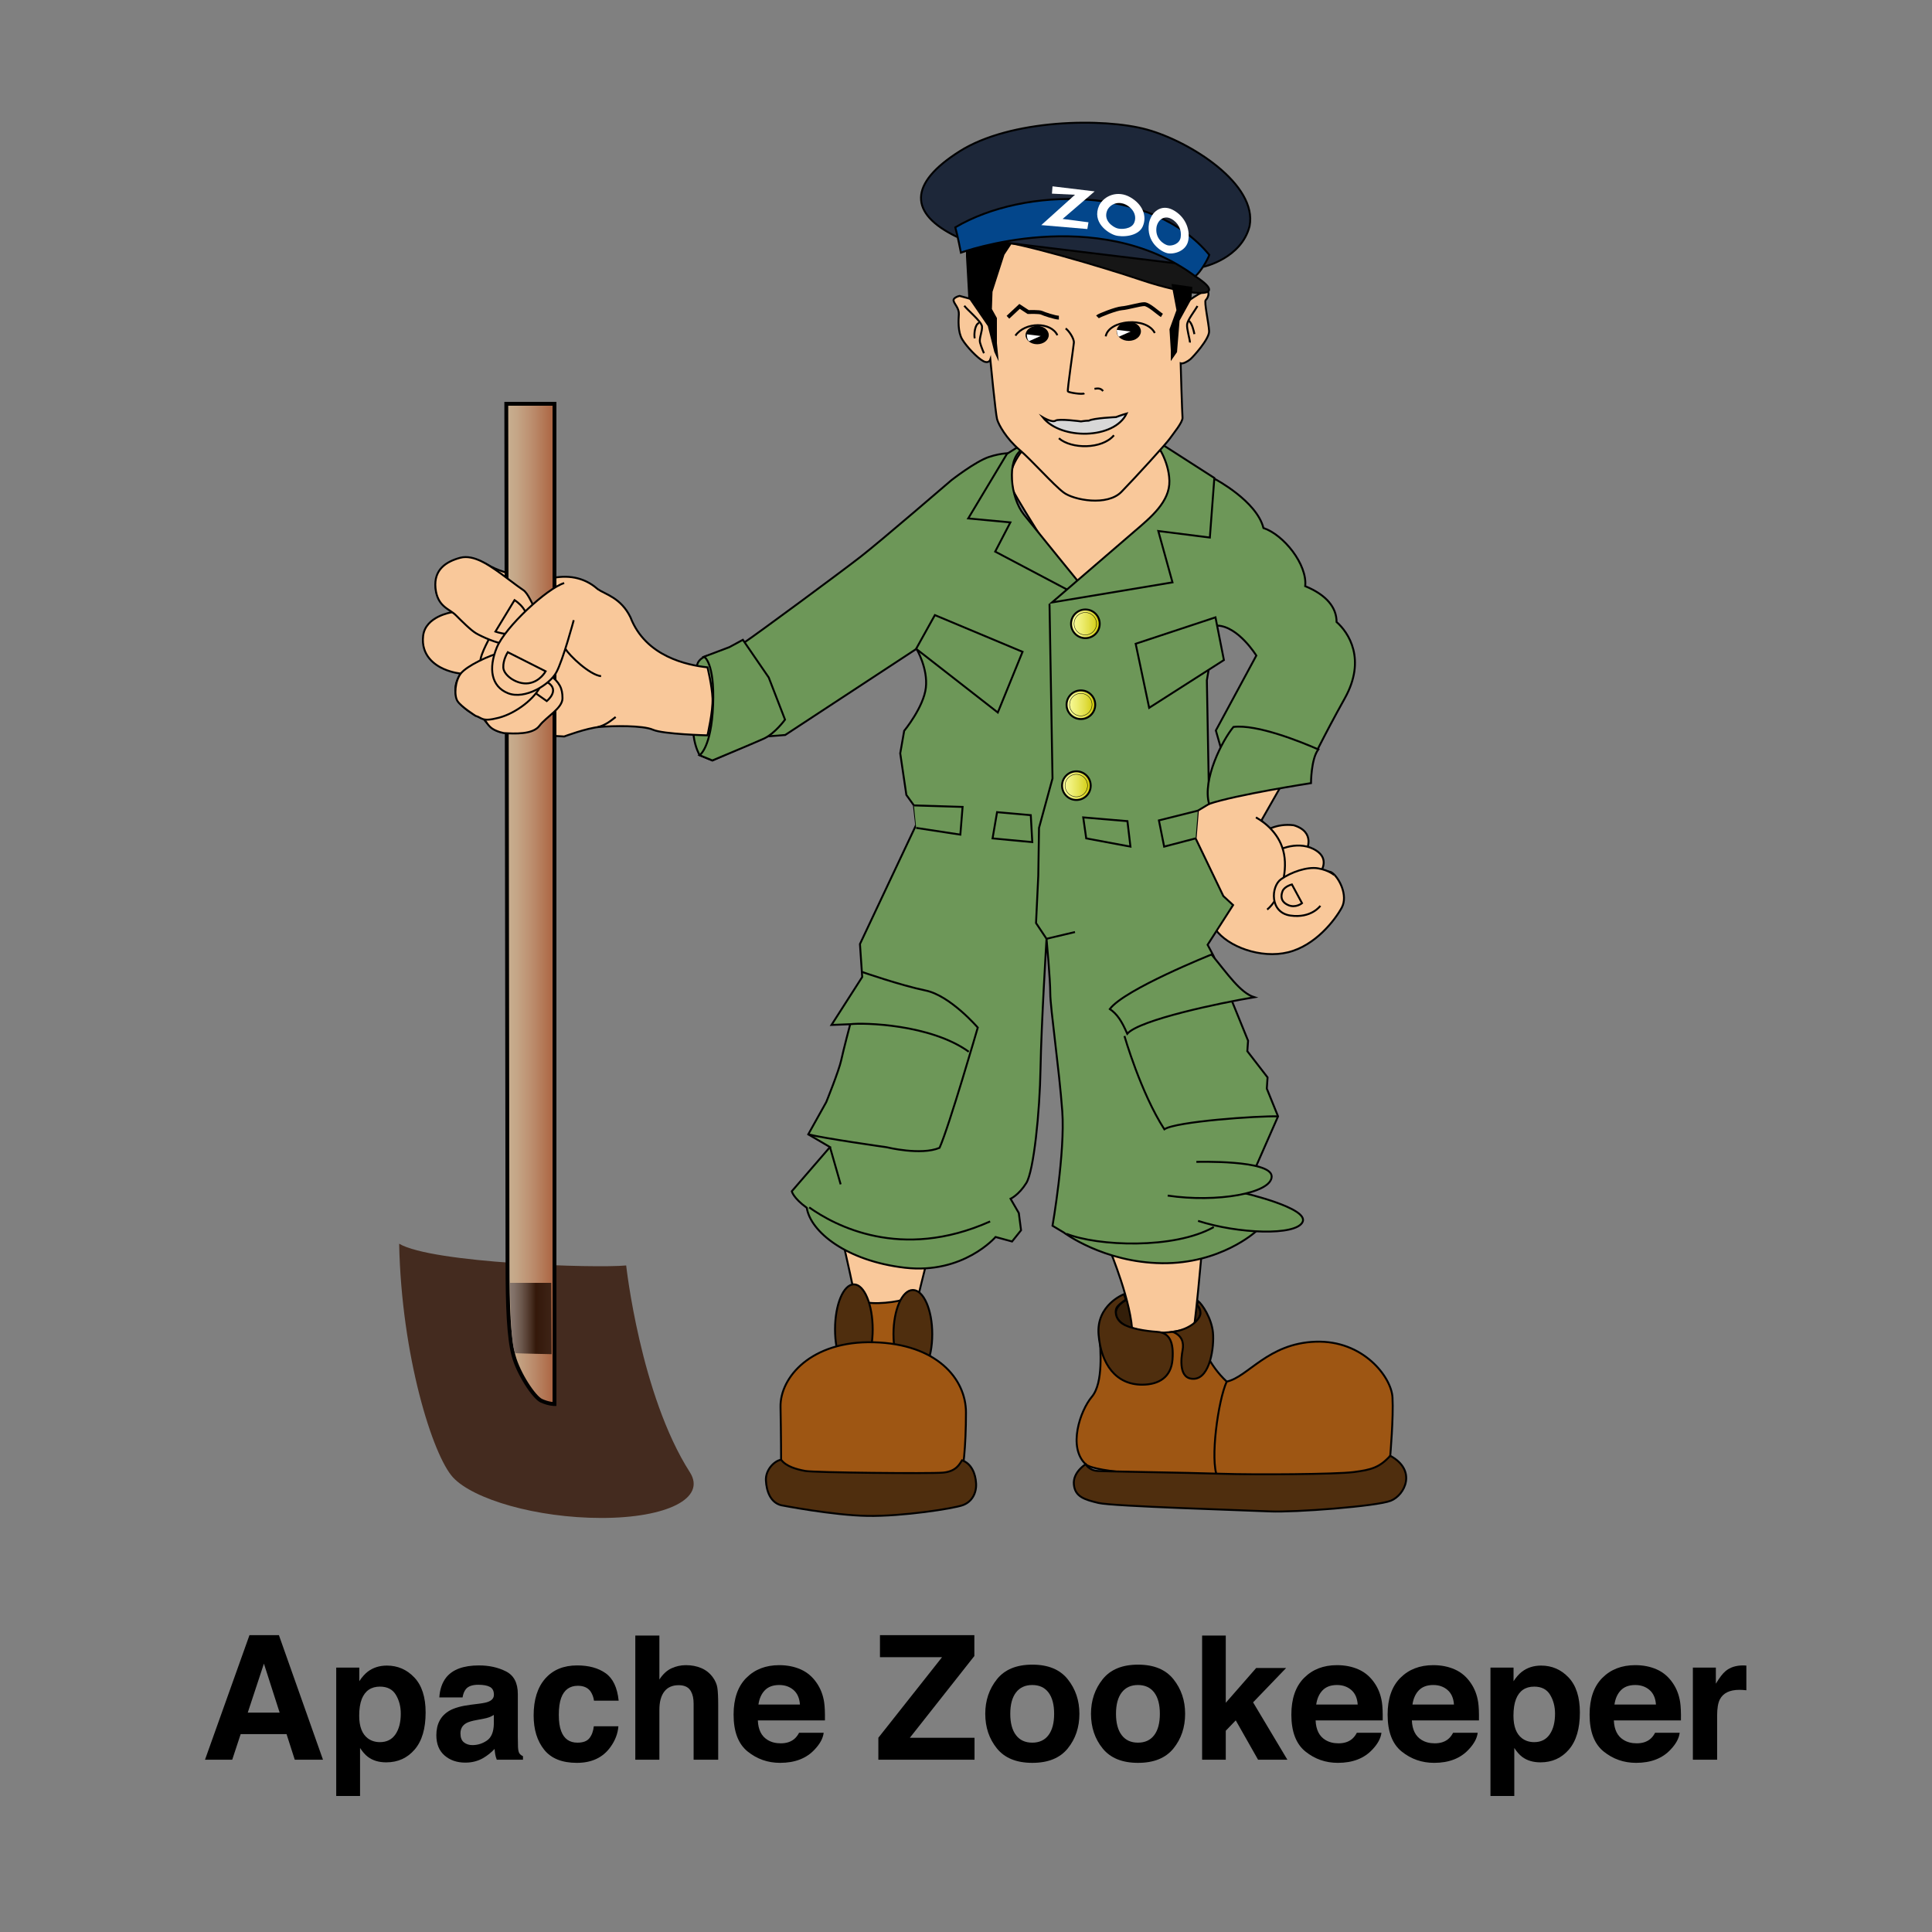 <svg xmlns="http://www.w3.org/2000/svg" xmlns:xlink="http://www.w3.org/1999/xlink" id="Layer_1" width="500" height="500" x="0" y="0" enable-background="new 0 0 500 500" version="1.1" viewBox="0 0 500 500" xml:space="preserve"><rect x="0" y="0" width="500" height="500" fill="#808080" stroke="none"/><g id="Layer_4"><ellipse cx="299.73" cy="339.813" fill="#331E09" stroke="#000" stroke-miterlimit="10" stroke-width=".5" rx="10.957" ry="5.14"/><path fill="#F9C89A" stroke="#000" stroke-miterlimit="10" stroke-width=".5" d="M217.706,319.453 c0,0,4.363,18.614,4.944,24.142c0.583,5.526,11.635,8.145,12.798,1.745c1.164-6.399,5.236-22.105,5.236-22.105L217.706,319.453z"/><path fill="#F9C89A" stroke="#000" stroke-miterlimit="10" stroke-width=".5" d="M287.224,323.525 c0,0,5.816,13.962,5.816,21.814c0,7.854,13.961,9.017,15.125,3.781c1.163-5.235,2.908-25.887,2.908-25.887L287.224,323.525z"/><path fill="#A15813" stroke="#000" stroke-miterlimit="10" stroke-width=".5" d="M234.771,336.031 c-2.327,0.971-8.92,1.746-11.441,0.777c-2.52-0.969,0.195,9.113,0.97,12.217c0.775,3.103,8.919,2.521,8.919,2.521L234.771,336.031z"/><ellipse cx="220.979" cy="344.03" fill="#4F2E0E" stroke="#000" stroke-miterlimit="10" stroke-width=".5" rx="4.872" ry="11.636"/><ellipse cx="236.249" cy="345.268" fill="#4F2E0E" stroke="#000" stroke-miterlimit="10" stroke-width=".5" rx="5.018" ry="11.416"/><path fill="#9E5613" stroke="#000" stroke-miterlimit="10" stroke-width=".5" d="M202.145,377.771c0,0,0-6.107-0.146-13.67 c-0.145-7.562,7.854-17.161,24.142-16.725c16.289,0.436,23.851,9.453,23.851,18.179s-0.728,15.707-1.601,17.452 c-0.873,1.745-42.611,2.327-44.21,0.728C202.581,382.134,202.145,377.771,202.145,377.771z"/><path fill="#4F2E0E" stroke="#000" stroke-miterlimit="10" stroke-width=".5" d="M202.145,389.551 c-2.763-0.727-3.781-3.636-3.927-6.398c-0.145-2.764,2.182-5.091,3.927-5.382c1.308,1.746,3.926,2.474,6.253,2.909 c2.327,0.436,32.141,0.727,35.63,0.436c3.49-0.291,4.363-2.326,4.946-3.197c2.473,0.871,3.489,3.488,3.635,5.96 c0.146,2.475-1.018,4.801-3.49,5.673c-2.472,0.872-15.562,2.909-24.578,2.763C215.524,392.169,202.145,389.551,202.145,389.551z"/><path fill="#9E5613" stroke="#000" stroke-miterlimit="10" stroke-width=".5" d="M310.638,342.431 c0,0-7.854,4.653-17.889,1.164c-6.544-0.873-8.289-0.873-8.145,2.327c0.146,3.199,1.019,11.926-2.035,15.561 c-3.055,3.636-6.255,13.089-1.601,17.452c4.654,4.362,71.988,3.927,74.607,3.199c2.616-0.728,4.218-5.382,4.218-5.382 s0.871-9.889,0.581-15.124c-0.292-5.235-7.562-14.834-19.925-14.397c-12.361,0.437-17.451,9.162-22.978,10.325 c-4.654-4.362-6.399-9.452-6.399-10.472C311.073,346.067,310.638,342.431,310.638,342.431z"/><path fill="#4F2E0E" stroke="#000" stroke-miterlimit="10" stroke-width=".5" d="M295.585,358.355 c4.363,0,7.489-1.963,7.854-6.472c0.362-4.508-0.727-6.98-3.928-7.198c-3.198-0.218-7.126-0.873-9.016-2.108 c-1.891-1.237-2.109-3.491-1.309-4.437c0.8-0.945,2.181-1.817,2.181-1.817l-0.509-1.381c0,0-7.199,2.763-6.544,10.47 C284.968,353.12,288.822,358.355,295.585,358.355z"/><path fill="#4F2E0E" stroke="#000" stroke-miterlimit="10" stroke-width=".5" d="M303.512,344.686 c2.398,0.945,2.907,2.764,2.545,4.727c-0.364,1.962-1.164,7.636,2.98,7.417c4.146-0.219,5.236-8.29,4.873-11.998 c-0.365-3.71-2.764-7.272-3.854-8.145c-0.146,0.581-0.218,1.091-0.218,1.091s0.824,0.581,0.849,2.036 C310.709,341.268,308.237,344.03,303.512,344.686z"/><path fill="none" stroke="#000" stroke-miterlimit="10" stroke-width=".5" d="M317.473,357.556 c-2.229,4.849-4.363,20.363-2.424,24.626"/><path fill="#4F2E0E" stroke="#000" stroke-miterlimit="10" stroke-width=".5" d="M280.969,378.935c0,0-3.346,2.036-3.054,5.234 c0.291,3.2,2.763,3.928,6.399,4.801c3.636,0.872,38.103,1.89,44.356,2.181c6.253,0.291,27.632-1.309,31.268-2.763 c3.636-1.455,6.836-7.854-0.145-11.636c-2.765,3.055-4.945,3.637-9.454,4.219c-4.508,0.582-25.597,0.727-34.322,0.436 s-29.812-0.582-31.995-0.727C281.842,380.534,280.969,378.935,280.969,378.935z"/></g><g id="Layer_2"><path fill="#F9C89A" stroke="#000" stroke-miterlimit="10" stroke-width=".5" d="M265.554,115.412 c-1.019,1.163-5.817,6.69-3.491,11.343c2.327,4.655,15.561,25.015,15.561,25.015s29.232-14.834,28.361-21.815 c-0.875-6.981-6.836-15.27-6.836-15.27L265.554,115.412z"/><path fill="#F9C89A" stroke="#000" stroke-miterlimit="10" stroke-width=".5" d="M337.444,221.043 c0.971-0.969,3.101-5.72-2.618-7.466c-4.556-0.582-7.853,1.552-8.822,2.619c-0.969,1.066,2.035,6.787,3.877,6.98 C331.725,223.37,337.444,221.043,337.444,221.043z"/><path fill="#F9C89A" stroke="#000" stroke-miterlimit="10" stroke-width=".5" d="M341.42,226.279 c0.873-1.26,2.715-4.46-1.551-6.593c-4.268-2.132-9.988,0.098-11.442,2.327c-1.453,2.23,2.424,7.175,3.201,7.175 C332.404,229.188,341.42,226.279,341.42,226.279z"/><path fill="#F9C89A" stroke="#000" stroke-miterlimit="10" stroke-width=".5" d="M331.87,202.816l-5.381,9.454 c0,0,3.005,3.927,4.168,8.871c1.163,4.945-0.776,6.69,0.872,6.399c1.649-0.291,11.248-2.908,13.09-1.746 c1.841,1.164,4.363,5.915,2.618,9.114c-1.746,3.2-6.787,9.792-13.865,11.538c-7.077,1.745-15.608-1.455-18.809-5.915 c-3.2-4.459-8.24-18.809-8.436-21.33c-0.193-2.521,3.2-10.18,3.2-10.18l13.186-5.914L331.87,202.816z"/><path fill="#F9C89A" stroke="#000" stroke-miterlimit="10" stroke-width=".5" d="M325.035,211.542 c2.423,1.357,6.303,4.363,7.271,9.502c0.97,5.139-1.066,11.635-4.362,14.35"/><path fill="#F9C89A" stroke="#000" stroke-miterlimit="10" stroke-width=".5" d="M341.711,234.423c0,0-2.328,3.298-7.758,2.521 c-5.429-0.776-5.041-7.562-2.424-9.404c2.619-1.843,6.786-3.296,9.601-2.812c2.812,0.485,4.167,1.745,4.167,1.745"/><path fill="#F9C89A" stroke="#000" stroke-miterlimit="10" stroke-width=".5" d="M334.343,228.897l2.617,4.848 c0,0-1.65,1.357-3.588,0.484c-1.938-0.872-1.939-2.327-1.455-3.587C332.404,229.382,334.343,228.897,334.343,228.897z"/><path fill="#6D9758" stroke="#000" stroke-miterlimit="10" stroke-width=".5" d="M314.466,123.992 c0,0,10.764,5.672,12.509,12.653c5.235,1.745,11.392,9.428,10.811,15.052c5.623,2.327,8.119,5.587,8.119,9.271 c3.104,2.715,7.744,9.678,2.121,19.761s-8.927,17.055-8.927,17.055l-22.495-1.944l-1.94-6.79l10.471-19.392 c0,0-4.654-7.562-10.085-7.757c-1.356,5.817-2.714,14.155-2.714,14.155l0.581,31.995l-2.908,1.745l-0.582,7.175l7.175,14.931 l2.521,2.327l-6.594,10.278l1.553,2.909l8.919,21.912l-0.194,2.715l5.237,6.786l-0.195,2.908l2.909,7.175l-5.624,12.798 l-3.491,6.98l3.297,10.083c0,0-9.113,8.339-24.239,8.145c-15.123-0.193-25.401-7.951-25.401-7.951l-2.908-1.744 c0,0,3.297-19.002,2.521-29.668c-0.776-10.665-3.104-26.76-3.104-30.444s-0.969-14.155-0.969-14.155s-1.359,22.3-1.553,33.546 c-0.193,11.247-1.745,26.565-3.683,29.667c-1.94,3.104-4.072,4.072-4.072,4.072l2.132,3.686l0.582,4.458l-2.327,2.91l-4.267-1.165 c0,0-8.337,9.697-23.462,7.953c-15.125-1.746-24.432-9.308-25.402-15.514c-3.49-2.521-3.878-4.266-3.878-4.266l9.89-11.441 l-5.624-3.296l4.654-8.339c0,0,3.297-8.145,3.878-10.859c0.581-2.716,2.327-9.307,2.327-9.307l-4.848,0.193l7.95-12.409 l-0.581-8.533l14.542-30.831l-0.582-5.042l-1.951-2.715l-1.587-10.762l1.019-5.818c0,0,5.029-6.107,5.611-11.149 c0.582-5.042-2.417-10.083-2.417-10.083l-33.981,22.299l-4.87,0.388l-13.973,6.205l-3.303-1.358c0,0-1.166-1.938-1.554-5.041 c-0.387-3.104-0.001-17.064,1.162-19.003c1.164-1.939,3.877-1.939,3.877-1.939s4.46-0.775,7.951-3.103 c3.491-2.327,25.014-18.228,30.249-22.3c5.236-4.072,23.463-19.778,23.463-19.778s6.205-4.848,9.695-6.011 c3.49-1.164,5.815-0.971,5.815-0.971l0.195,16.677l15.706,17.791l17.065-10.229l13.574-12.604L314.466,123.992z"/><path fill="#6D9758" stroke="#000" stroke-miterlimit="10" stroke-width=".5" d="M262.936,115.993l-2.327,1.455l-10.036,16.724 l10.909,1.019l-3.927,7.562l20.651,10.907l1.744-2.036c0,0-11.488-14.106-14.979-18.469c-3.49-4.363-4.509-14.107-0.582-16.725 S262.936,115.993,262.936,115.993"/><path fill="#6D9758" stroke="#000" stroke-miterlimit="10" stroke-width=".5" d="M272.242,155.915l31.196-5.199l-3.673-13.289 l13.344,1.691l1.164-15.417l-13.816-8.871l-1.309-0.145c0,0,3.346,4.363,3.489,9.744c0.146,5.38-4.798,9.453-8.87,12.943 C289.695,140.862,272.242,155.915,272.242,155.915z"/><polygon fill="#6D9758" stroke="#000" stroke-miterlimit="10" stroke-width=".5" points="314.563 159.769 316.745 170.821 297.402 183.183 293.911 166.603"/><polyline fill="#6D9758" stroke="#000" stroke-miterlimit="10" stroke-width=".5" points="271.613 156.278 272.389 201.459 268.896 214.257 268.705 226.668 268.123 238.884 270.838 242.956 278.206 241.21"/><polygon fill="#6D9758" stroke="#000" stroke-miterlimit="10" stroke-width=".5" points="280.339 211.542 281.113 216.972 292.556 219.104 291.779 212.512"/><polyline fill="#6D9758" stroke="#000" stroke-miterlimit="10" stroke-width=".5" points="310.008 209.797 299.924 212.318 301.281 219.104 309.426 216.972"/><polygon fill="#6D9758" stroke="#000" stroke-miterlimit="10" stroke-width=".5" points="266.766 210.96 267.152 217.941 256.876 216.972 258.04 210.185"/><polyline fill="#6D9758" stroke="#000" stroke-miterlimit="10" stroke-width=".5" points="236.515 208.44 249.119 208.828 248.537 216.002 237.097 214.257"/><polygon fill="#6D9758" stroke="#000" stroke-miterlimit="10" stroke-width=".5" points="237.097 167.913 258.232 184.395 264.633 168.688 241.945 159.187"/><path fill="#6D9758" stroke="#000" stroke-miterlimit="10" stroke-width=".5" d="M339.287,202.671c0,0,0-6.254,1.891-8.726 c-4.654-2.037-15.852-6.544-21.96-5.817c-2.909,3.49-8.094,13.67-6.302,19.924C319.653,205.725,339.287,202.671,339.287,202.671z"/><path fill="#6D9758" stroke="#000" stroke-miterlimit="10" stroke-width=".5" d="M192.255,165.585l6.689,9.744l4.218,10.908 c0,0-2.618,3.635-5.526,4.944c-2.91,1.31-13.283,5.624-13.283,5.624l-3.296-1.358c0,0,3.054-1.938,3.49-12.991 c0.436-11.053-2.326-12.507-2.326-12.507l6.544-2.473L192.255,165.585z"/><path fill="#6D9758" stroke="#000" stroke-miterlimit="10" stroke-width=".5" d="M291.004,268.114 c0,0,4.217,14.688,10.326,24.143c3.053-2.035,24.287-3.49,29.426-3.345"/><path fill="none" stroke="#000" stroke-miterlimit="10" stroke-width=".5" d="M209.174,293.566 c3.878,1.018,20.312,3.344,20.312,3.344s8.872,2.182,13.671,0.146c2.472-5.527,9.889-31.123,9.889-31.123s-7.126-8.29-13.525-9.598 c-6.399-1.31-16.433-4.8-16.433-4.8"/><path fill="#6D9758" stroke="#000" stroke-miterlimit="10" stroke-width=".5" d="M220.033,265.062 c3.49-0.437,20.796,0,30.686,7.125"/><line x1="214.797" x2="217.561" y1="296.862" y2="306.509" fill="none" stroke="#000" stroke-miterlimit="10" stroke-width=".5"/><path fill="#6D9758" stroke="#000" stroke-miterlimit="10" stroke-width=".5" d="M209.416,312.472 c6.544,4.653,23.706,13.963,46.829,3.637"/><path fill="none" stroke="#000" stroke-miterlimit="10" stroke-width=".5" d="M276.025,319.308 c7.997,3.198,27.775,4.071,38.103-1.745"/><path fill="#6D9758" stroke="#000" stroke-miterlimit="10" stroke-width=".5" d="M310.056,315.963 c10.324,3.345,25.306,3.927,27.05,0.29c1.745-3.636-15.465-7.562-15.465-7.562"/><path fill="#6D9758" stroke="#000" stroke-miterlimit="10" stroke-width=".5" d="M302.202,309.418 c12.651,1.89,26.905-0.582,26.905-4.945c0-4.362-19.488-3.78-19.488-3.78"/><path fill="#6D9758" stroke="#000" stroke-miterlimit="10" stroke-width=".5" d="M313.545,247.027 c4.219,5.091,7.418,9.89,11.054,11.054c-8.726,1.454-29.668,5.817-32.868,9.451c-1.453-3.344-2.617-5.089-4.507-6.398 C291.004,256.044,313.545,247.027,313.545,247.027z"/><path fill="#F9C89A" stroke="#000" stroke-miterlimit="10" stroke-width=".5" d="M183.093,172.711 c-5.236-0.582-15.998-2.763-19.924-12.943c-2.472-5.09-6.544-5.962-8.435-7.272c-2.473-2.181-5.963-3.781-10.908-3.054 c-4.945,0.727-12.798-0.437-17.743-3.345c-4.944-2.909-10.18-1.018-11.925,1.455c-1.745,2.472-1.891,5.962-0.146,7.853 c1.745,1.891,2.909,3.055,2.909,3.055s-6.835,1.018-7.417,6.108c-0.582,5.09,3.054,7.562,5.38,8.581 c2.327,1.018,4.363,1.164,4.363,1.164s-2.617,3.49-0.727,6.834c1.89,3.346,6.545,4.8,6.545,4.8s2.181,3.054,4.508,3.49 c2.327,0.436,16.434,1.164,16.434,1.164s5.816-2.181,9.162-2.472c3.345-0.292,11.198-0.437,13.816,0.727 c2.618,1.163,14.107,1.454,14.107,1.454s1.454-6.254,1.309-9.599C184.256,177.366,183.093,172.711,183.093,172.711z"/><linearGradient id="SVGID_1_" x1="103.3" x2="179.524" y1="357.36" y2="357.36" gradientUnits="userSpaceOnUse"><stop offset="0" stop-color="#442B1F"/><stop offset="1" stop-color="#442B1F"/></linearGradient><path fill="url(#SVGID_1_)" d="M162.055,327.499c-7.95,0.775-50.222-0.582-58.754-5.624c0.582,29.087,8.726,54.876,13.961,60.5 c5.235,5.624,21.524,10.471,38.395,10.471c16.869,0,27.212-5.067,22.881-11.828C165.739,361.045,162.055,327.499,162.055,327.499z"/><linearGradient id="SVGID_2_" x1="131.029" x2="143.5" y1="233.936" y2="233.936" gradientUnits="userSpaceOnUse"><stop offset="0" stop-color="#C8B091"/><stop offset=".199" stop-color="#C5A788"/><stop offset=".529" stop-color="#BC8E6E"/><stop offset=".948" stop-color="#AD6745"/><stop offset=".994" stop-color="#AB6240"/></linearGradient><path fill="url(#SVGID_2_)" stroke="#000" stroke-miterlimit="10" d="M143.5,363.373V104.5h-12.471 c0,0,0.313,211.461,0.313,222.514s0.314,19.196,1.569,23.852c1.255,4.653,5.293,10.762,7.177,11.634 C141.973,363.372,143.5,363.373,143.5,363.373z"/><linearGradient id="SVGID_3_" x1="131.998" x2="142.76" y1="341.231" y2="341.231" gradientUnits="userSpaceOnUse"><stop offset="0" stop-color="#88786F"/><stop offset=".105" stop-color="#806F66"/><stop offset=".281" stop-color="#6B574C"/><stop offset=".503" stop-color="#493023"/><stop offset=".622" stop-color="#34180A"/><stop offset="1" stop-color="#3E2316"/></linearGradient><path fill="url(#SVGID_3_)" d="M142.663,332h-10.665c0,0,0,15.879,1.357,18.207c1.842,0.098,9.405,0.253,9.405,0.253L142.663,332z"/><path fill="#F9C89A" stroke="#000" stroke-miterlimit="10" stroke-width=".5" d="M127.345,163.938c0,0-3.2,5.526-3.006,7.271 c0.194,1.746,6.206,0.486,6.593-1.745C131.319,167.234,127.345,163.938,127.345,163.938z"/><path fill="#F9C89A" stroke="#000" stroke-miterlimit="10" stroke-width=".5" d="M130.446,189.728 c2.619,0.145,7.417,0.437,9.163-1.892c1.745-2.326,5.962-4.508,5.962-7.125s-0.727-4.072-3.344-6.108 c-2.618-2.036-15.416,2.91-16.144,4.217c-0.727,1.31-1.745,4.945-1.308,5.963c0.436,1.017,1.308,2.909,2.617,3.781 C128.701,189.437,130.446,189.728,130.446,189.728z"/><path fill="#F9C89A" stroke="#000" stroke-miterlimit="10" stroke-width=".5" d="M138.009,178.965l3.49,2.472 c0,0,3.491-2.763,0.292-4.799c-3.2-2.036-4.072,1.018-4.072,1.018L138.009,178.965z"/><path fill="#F9C89A" stroke="#000" stroke-miterlimit="10" stroke-width=".5" d="M123.078,185.267 c1.745,0.485,1.553,1.649,6.012,0.485c4.459-1.163,9.501-5.042,10.956-8.532c1.454-3.491-6.689-9.211-10.083-8.435 c-3.395,0.775-9.211,3.587-10.714,5.526c-1.502,1.938-1.793,5.719-0.824,7.174C119.394,182.94,123.078,185.267,123.078,185.267z"/><path fill="#F9C89A" stroke="#000" stroke-miterlimit="10" stroke-width=".5" d="M138.881,158.217 c-1.066-1.551-2.132-4.654-3.49-5.527c-1.357-0.873-5.816-4.363-7.174-5.235c-1.358-0.873-5.527-4.072-9.114-3.103 s-6.883,3.006-6.399,7.853c0.484,4.848,3.587,5.333,5.235,6.981c1.648,1.648,3.976,3.976,5.333,4.751 c1.357,0.776,5.235,2.618,8.144,2.909c2.909,0.291,5.719-1.552,6.787-3.394C139.27,161.611,138.881,158.217,138.881,158.217z"/><path fill="#F9C89A" stroke="#000" stroke-miterlimit="10" stroke-width=".5" d="M133.162,155.309l-4.944,8.144 c0,0,5.396,1.989,7.368-0.97C138.3,158.411,133.162,155.309,133.162,155.309z"/><path fill="#F9C89A" stroke="#000" stroke-miterlimit="10" stroke-width=".5" d="M146.008,150.897 c-4.364,1.309-15.271,11.343-17.452,16.725c-2.182,5.381-1.454,10.035,2.909,11.78c4.363,1.745,10.762-2.181,12.507-5.38 c1.745-3.2,4.508-13.525,4.508-13.525"/><path fill="#F9C89A" stroke="#000" stroke-miterlimit="10" stroke-width=".5" d="M131.417,168.786l9.792,4.944 c0,0-1.455,2.714-4.459,3.103c-3.005,0.388-6.398-2.036-6.496-4.072C130.156,170.725,131.417,168.786,131.417,168.786z"/><path fill="#F9C89A" stroke="#000" stroke-miterlimit="10" stroke-width=".5" d="M146.348,167.913 c0.969,1.745,6.302,6.787,9.21,7.078"/><path fill="#F9C89A" stroke="#000" stroke-miterlimit="10" stroke-width=".5" d="M154.685,188.176 c2.036-0.484,3.394-1.648,4.654-2.618"/><linearGradient id="SVGID_4_" x1="277.188" x2="284.604" y1="161.441" y2="161.441" gradientUnits="userSpaceOnUse"><stop offset="0" stop-color="#F8FB9B"/><stop offset=".126" stop-color="#F5F892"/><stop offset=".334" stop-color="#EFEF78"/><stop offset=".601" stop-color="#E3E14F"/><stop offset=".911" stop-color="#D4CE16"/><stop offset="1" stop-color="#CFC804"/></linearGradient><circle cx="280.896" cy="161.441" r="3.708" fill="url(#SVGID_4_)" stroke="#000" stroke-miterlimit="10" stroke-width=".5"/><circle cx="280.871" cy="161.417" r="2.908" fill="none" stroke="#000" stroke-miterlimit="10" stroke-width=".1"/><linearGradient id="SVGID_5_" x1="276.025" x2="283.44" y1="182.383" y2="182.383" gradientUnits="userSpaceOnUse"><stop offset="0" stop-color="#F8FB9B"/><stop offset=".126" stop-color="#F5F892"/><stop offset=".334" stop-color="#EFEF78"/><stop offset=".601" stop-color="#E3E14F"/><stop offset=".911" stop-color="#D4CE16"/><stop offset="1" stop-color="#CFC804"/></linearGradient><circle cx="279.733" cy="182.383" r="3.708" fill="url(#SVGID_5_)" stroke="#000" stroke-miterlimit="10" stroke-width=".5"/><circle cx="279.708" cy="182.358" r="2.909" fill="none" stroke="#000" stroke-miterlimit="10" stroke-width=".1"/><linearGradient id="SVGID_6_" x1="274.86" x2="282.278" y1="203.325" y2="203.325" gradientUnits="userSpaceOnUse"><stop offset="0" stop-color="#F8FB9B"/><stop offset=".126" stop-color="#F5F892"/><stop offset=".334" stop-color="#EFEF78"/><stop offset=".601" stop-color="#E3E14F"/><stop offset=".911" stop-color="#D4CE16"/><stop offset="1" stop-color="#CFC804"/></linearGradient><circle cx="278.569" cy="203.325" r="3.709" fill="url(#SVGID_6_)" stroke="#000" stroke-miterlimit="10" stroke-width=".5"/><circle cx="278.545" cy="203.301" r="2.909" fill="none" stroke="#000" stroke-miterlimit="10" stroke-width=".1"/></g><g id="head"><path fill="#F9C89A" stroke="#000" stroke-miterlimit="10" stroke-width=".5" d="M251.542,77.454l-3.199-0.873 c0,0-1.745,0.388-1.552,1.262c0.195,0.872,1.455,1.939,1.357,3.49c-0.095,1.551-0.291,4.556,0.875,6.496 c1.162,1.939,3.975,4.848,5.429,5.623s1.842-0.388,1.842-0.388s1.356,13.961,1.746,15.416c0.388,1.454,2.424,5.042,5.72,7.854 s8.921,9.21,11.538,11.149c2.618,1.939,11.246,3.588,14.931-0.194c3.684-3.781,11.635-12.507,12.507-13.768 c0.873-1.26,3.393-4.266,3.297-5.43c-0.097-1.164-0.484-13.574-0.484-14.059c0.581,0.194,1.841-0.484,2.52-1.066 c0.681-0.582,4.945-5.236,4.849-7.272s-1.358-7.659-0.872-8.047c0.484-0.388,1.162-1.939,0.291-2.327 c-0.873-0.389-6.012,3.393-6.012,3.393s-1.042-13.258-5.815-16.676c-4.776-3.417-43.438-5.817-45.764-2.715 C252.416,62.427,251.542,77.454,251.542,77.454z"/><polygon points="258.457 93.548 257.325 91.076 255.646 84.41 250.593 77.054 250 66.401 250 64.365 264.006 59.808 259.955 65.917 256.863 75.515 256.705 79.975 258 82.302 258 88.797"/><path fill="#161616" stroke="#000" stroke-miterlimit="10" stroke-width=".5" d="M309.328,71.491 c10.035,6.544-3.054,4.654-13.815,1.018c-10.763-3.636-32.286-9.89-37.232-10.035c-4.943-0.146,32.724-3.055,38.54-1.164 C302.638,63.201,309.328,71.491,309.328,71.491z"/><linearGradient id="SVGID_7_" x1="280.96" x2="280.96" y1="69.019" y2="31.748" gradientUnits="userSpaceOnUse"><stop offset=".372" stop-color="#1D2739"/><stop offset=".994" stop-color="#1D2739"/></linearGradient><path fill="url(#SVGID_7_)" stroke="#000" stroke-miterlimit="10" stroke-width=".5" d="M247.568,61.263 c-12.41-6.011-12.41-13.767,0.776-22.105c13.186-8.338,37.231-8.726,48.476-5.624c11.247,3.103,28.698,14.155,26.566,25.015 c-2.132,8.337-11.829,10.471-11.829,10.471L247.568,61.263z"/><path fill="#03468B" stroke="#000" stroke-miterlimit="10" stroke-width=".5" d="M248.684,65.383c0,0-0.875-4.508-1.456-6.544 c17.889-10.617,50.901-10.908,65.735,7.126c-0.437,1.308-2.326,4.508-3.636,5.526C283.878,52.585,248.684,65.383,248.684,65.383z"/><polygon fill="#FFF" points="281.695 57.53 281.404 59.274 269.479 58.257 278.206 50.403 272.242 50.113 272.389 48.222 283.295 49.531 275.007 56.657"/><path fill="#FFF" d="M292.53,51.058c3.272,1.891,4.364,4.944,3.2,7.562c-1.163,2.618-5.382,2.835-7.198,2.254 c-1.819-0.582-6.037-3.345-4.072-7.708C285.768,50.622,289.258,49.167,292.53,51.058z M286.59,54.346 c-1.205,2.677,1.383,4.372,2.499,4.729c1.115,0.357,3.702,0.222,4.416-1.382c0.714-1.606,0.046-3.48-1.964-4.641 C289.535,51.892,287.392,52.784,286.59,54.346z"/><path fill="#FFF" d="M303.572,54.338c3.012,1.603,4.454,4.764,3.977,7.759c-0.478,2.994-3.881,3.804-5.472,3.421 c-1.589-0.384-5.531-2.804-4.714-7.798C297.974,54.784,300.559,52.733,303.572,54.338z M299.316,58.707 c-0.504,3.065,1.918,4.55,2.89,4.786c0.979,0.234,3.063-0.262,3.357-2.098c0.293-1.838-0.591-3.777-2.439-4.763 C301.277,55.648,299.689,56.905,299.316,58.707z"/><polygon points="303 93.451 304.611 91.124 305.274 82.98 308.319 77.454 308.581 74.254 303.187 73.479 304.464 80.266 302.664 85.211 303 90.64"/><path fill="none" stroke="#000" stroke-miterlimit="10" d="M300.7,81.624c-0.97-0.583-3.394-2.909-4.557-2.909 c-1.164,0-4.364,0.97-5.817,1.066c-1.455,0.098-5.914,1.841-6.303,2.229"/><path fill="none" stroke="#000" stroke-miterlimit="10" d="M274.037,82.205c-0.969,0-3.878-0.969-4.46-1.26 c-0.581-0.292-3.49-0.194-3.49-0.194l-2.229-1.455l-3.006,2.812"/><path fill="none" stroke="#000" stroke-miterlimit="10" stroke-width=".5" d="M275.782,85.016 c0.679,0.388,2.231,2.521,2.135,3.684c-0.099,1.164-1.747,12.313-1.553,12.604s3.781,0.872,4.267,0.485"/><path fill="none" stroke="#000" stroke-miterlimit="10" stroke-width=".5" d="M283.248,100.626 c0.679-0.097,1.552-0.291,2.229,0.582"/><path fill="none" stroke="#000" stroke-miterlimit="10" stroke-width=".5" d="M273.649,86.761 c-1.647-3.49-8.34-3.49-10.859,0.098"/><path fill="none" stroke="#000" stroke-miterlimit="10" stroke-width=".5" d="M286.157,87.052 c0.774-4.265,10.567-5.138,12.699-0.872"/><ellipse cx="268.414" cy="86.713" rx="3.006" ry="2.375"/><ellipse cx="292.119" cy="85.744" rx="3.151" ry="2.472"/><path fill="#D8D8D8" stroke="#000" stroke-miterlimit="10" stroke-width=".5" d="M269.867,107.995 c4.655,5.914,18.519,5.72,21.695-0.97c-1.067,0.291-2.752,0.921-2.752,0.921s-5.758,0.243-7.018,0.922 c-0.871,0-2.035,0.193-2.035,0.193s-5.721-0.776-6.594-0.193C272.292,109.449,269.867,107.995,269.867,107.995z"/><path fill="none" stroke="#000" stroke-miterlimit="10" stroke-width=".5" d="M288.29,112.648 c-3.104,3.684-11.054,3.587-14.253,0.775"/><path fill="#FCFCFC" d="M289.017,85.355l3.586,0.437c0,0-2.182,0.97-3.054,1.357C288.968,86.568,289.017,85.355,289.017,85.355z"/><path fill="#FCFCFC" d="M265.748,86.519l3.586,0.437c0,0-2.182,0.97-3.053,1.358C265.699,87.731,265.748,86.519,265.748,86.519z"/><path fill="none" stroke="#000" stroke-miterlimit="10" stroke-width=".5" d="M309.909,79.199 c-0.653,1.163-2.544,3.563-2.69,4.726c-0.145,1.164,0.8,4.145,0.728,4.727"/><path fill="none" stroke="#000" stroke-miterlimit="10" stroke-width=".5" d="M309.11,86.471 c-0.146-0.8-0.655-2.981-1.455-3.418"/><path fill="none" stroke="#000" stroke-miterlimit="10" stroke-width=".5" d="M249.556,79.126 c0.728,1.019,4.436,4.072,4.58,5.309c0.147,1.236-0.799,3.127-0.509,4.217c0.291,1.091,1.019,2.763,1.019,2.763"/><path fill="none" stroke="#000" stroke-miterlimit="10" stroke-width=".5" d="M252.247,87.562 c-0.219-1.163,0.072-3.709,1.162-4"/></g><g><path d="M64.561,423.177h7.623l11.406,32.238h-7.305l-2.127-6.627H62.285l-2.186,6.627h-7.046L64.561,423.177z M64.117,443.232 h8.256l-4.073-12.686L64.117,443.232z"/><path d="M107.235,434.134c1.944,2.057,2.917,5.074,2.917,9.055c0,4.2-0.951,7.4-2.851,9.602c-1.9,2.202-4.348,3.303-7.341,3.303 c-1.908,0-3.493-0.474-4.755-1.422c-0.689-0.524-1.365-1.29-2.025-2.296v12.423h-6.168v-33.223h5.971v3.521 c0.675-1.035,1.394-1.853,2.157-2.45c1.394-1.063,3.052-1.596,4.975-1.596C102.917,431.051,105.291,432.078,107.235,434.134z M102.451,438.618c-0.847-1.415-2.221-2.122-4.121-2.122c-2.283,0-3.852,1.072-4.706,3.215c-0.442,1.138-0.663,2.581-0.663,4.33 c0,2.771,0.743,4.718,2.229,5.841c0.884,0.655,1.93,0.983,3.138,0.983c1.753,0,3.091-0.67,4.012-2.012 c0.92-1.342,1.381-3.128,1.381-5.358C103.722,441.657,103.298,440.032,102.451,438.618z"/><path d="M123.99,440.914c1.16-0.146,1.99-0.328,2.49-0.547c0.896-0.379,1.344-0.969,1.344-1.771c0-0.977-0.344-1.65-1.031-2.023 c-0.688-0.371-1.696-0.557-3.026-0.557c-1.493,0-2.549,0.363-3.17,1.093c-0.443,0.539-0.739,1.269-0.886,2.188h-6.015 c0.132-2.085,0.717-3.798,1.757-5.141c1.655-2.099,4.496-3.148,8.523-3.148c2.621,0,4.95,0.518,6.985,1.553 c2.036,1.035,3.053,2.989,3.053,5.861v10.936c0,0.758,0.015,1.678,0.044,2.756c0.043,0.817,0.167,1.371,0.372,1.663 c0.204,0.291,0.51,0.532,0.919,0.721v0.919h-6.781c-0.189-0.481-0.32-0.934-0.394-1.355c-0.073-0.424-0.131-0.904-0.175-1.443 c-0.865,0.933-1.863,1.727-2.992,2.384c-1.35,0.771-2.875,1.159-4.577,1.159c-2.17,0-3.963-0.617-5.378-1.848 c-1.416-1.233-2.124-2.979-2.124-5.239c0-2.931,1.139-5.053,3.416-6.365c1.249-0.714,3.084-1.224,5.508-1.53L123.99,440.914z M127.802,443.823c-0.399,0.248-0.802,0.448-1.208,0.603c-0.406,0.152-0.964,0.294-1.673,0.426l-1.419,0.263 c-1.33,0.232-2.285,0.517-2.865,0.853c-0.982,0.568-1.473,1.45-1.473,2.646c0,1.064,0.3,1.834,0.899,2.306 c0.6,0.476,1.33,0.712,2.188,0.712c1.362,0,2.617-0.393,3.764-1.181c1.148-0.787,1.744-2.224,1.788-4.309V443.823z"/><path d="M153.72,440.127c-0.117-0.889-0.417-1.691-0.899-2.406c-0.702-0.962-1.791-1.443-3.267-1.443 c-2.105,0-3.544,1.042-4.319,3.128c-0.41,1.105-0.614,2.574-0.614,4.406c0,1.746,0.204,3.15,0.614,4.211 c0.745,1.982,2.148,2.975,4.209,2.975c1.462,0,2.5-0.394,3.114-1.181c0.613-0.787,0.986-1.809,1.118-3.062h6.365 c-0.147,1.896-0.833,3.688-2.058,5.38c-1.956,2.728-4.853,4.091-8.691,4.091c-3.839,0-6.663-1.138-8.473-3.413 c-1.81-2.274-2.715-5.224-2.715-8.847c0-4.089,1-7.272,2.999-9.547c2-2.274,4.758-3.411,8.276-3.411c2.992,0,5.44,0.67,7.345,2.012 c1.905,1.341,3.033,3.711,3.383,7.108H153.72z"/><path d="M181.504,431.707c1.198,0.511,2.181,1.291,2.951,2.343c0.653,0.891,1.052,1.807,1.198,2.747 c0.145,0.94,0.218,2.477,0.218,4.607v14.011h-6.364v-14.518c0-1.284-0.217-2.32-0.651-3.109c-0.565-1.108-1.636-1.663-3.213-1.663 c-1.636,0-2.876,0.551-3.723,1.652c-0.847,1.104-1.27,2.675-1.27,4.719v12.919h-6.234v-32.129h6.234v11.373 c0.9-1.385,1.942-2.352,3.125-2.898c1.184-0.546,2.428-0.819,3.735-0.819C178.975,430.941,180.307,431.195,181.504,431.707z"/><path d="M207.268,432.059c1.663,0.745,3.036,1.92,4.119,3.526c0.977,1.416,1.61,3.059,1.899,4.929 c0.168,1.095,0.236,2.672,0.206,4.73h-17.363c0.097,2.392,0.928,4.068,2.493,5.03c0.953,0.599,2.098,0.897,3.438,0.897 c1.42,0,2.573-0.365,3.461-1.093c0.484-0.395,0.912-0.941,1.283-1.641h6.364c-0.168,1.414-0.938,2.85-2.312,4.309 c-2.134,2.318-5.125,3.478-8.968,3.478c-3.172,0-5.972-0.979-8.397-2.934c-2.425-1.956-3.638-5.138-3.638-9.545 c0-4.129,1.094-7.296,3.284-9.5c2.189-2.204,5.031-3.305,8.524-3.305C203.735,430.941,205.604,431.314,207.268,432.059z M197.942,437.443c-0.881,0.908-1.435,2.138-1.661,3.689h10.739c-0.113-1.655-0.667-2.91-1.661-3.767 c-0.994-0.857-2.226-1.285-3.696-1.285C200.063,436.081,198.823,436.534,197.942,437.443z"/><path d="M227.317,449.729l16.478-20.843h-16.062v-5.709h24.43v5.402l-16.691,21.149h16.735v5.687h-24.89V449.729z"/><path d="M276.331,452.498c-2.012,2.484-5.066,3.727-9.164,3.727c-4.097,0-7.152-1.242-9.164-3.727 c-2.012-2.483-3.019-5.474-3.019-8.971c0-3.437,1.007-6.417,3.019-8.937c2.012-2.521,5.067-3.781,9.164-3.781 c4.098,0,7.152,1.261,9.164,3.781c2.013,2.52,3.019,5.5,3.019,8.937C279.35,447.024,278.344,450.015,276.331,452.498z M271.344,449.054c0.978-1.296,1.466-3.138,1.466-5.526c0-2.387-0.488-4.225-1.466-5.514c-0.977-1.288-2.376-1.933-4.198-1.933 s-3.227,0.645-4.21,1.933c-0.985,1.289-1.478,3.127-1.478,5.514c0,2.389,0.492,4.23,1.478,5.526 c0.983,1.296,2.388,1.943,4.21,1.943S270.367,450.35,271.344,449.054z"/><path d="M303.692,452.498c-2.013,2.484-5.067,3.727-9.164,3.727s-7.151-1.242-9.164-3.727c-2.012-2.483-3.018-5.474-3.018-8.971 c0-3.437,1.006-6.417,3.018-8.937c2.013-2.521,5.067-3.781,9.164-3.781s7.151,1.261,9.164,3.781c2.012,2.52,3.018,5.5,3.018,8.937 C306.71,447.024,305.704,450.015,303.692,452.498z M298.706,449.054c0.978-1.296,1.465-3.138,1.465-5.526 c0-2.387-0.487-4.225-1.465-5.514c-0.977-1.288-2.377-1.933-4.199-1.933c-1.823,0-3.227,0.645-4.21,1.933 c-0.985,1.289-1.477,3.127-1.477,5.514c0,2.389,0.491,4.23,1.477,5.526c0.983,1.296,2.387,1.943,4.21,1.943 C296.329,450.997,297.729,450.35,298.706,449.054z"/><path d="M311.107,423.286h6.123v17.391l7.862-8.992h7.751l-8.544,8.881l8.875,14.85h-7.586l-5.776-10.186l-2.582,2.684v7.502 h-6.123V423.286z"/><path d="M351.619,432.059c1.663,0.745,3.035,1.92,4.119,3.526c0.977,1.416,1.609,3.059,1.899,4.929 c0.168,1.095,0.236,2.672,0.206,4.73h-17.364c0.098,2.392,0.929,4.068,2.493,5.03c0.952,0.599,2.099,0.897,3.438,0.897 c1.42,0,2.574-0.365,3.461-1.093c0.484-0.395,0.911-0.941,1.283-1.641h6.364c-0.169,1.414-0.938,2.85-2.312,4.309 c-2.136,2.318-5.125,3.478-8.969,3.478c-3.173,0-5.972-0.979-8.397-2.934c-2.426-1.956-3.638-5.138-3.638-9.545 c0-4.129,1.095-7.296,3.284-9.5c2.188-2.204,5.031-3.305,8.525-3.305C348.087,430.941,349.956,431.314,351.619,432.059z M342.294,437.443c-0.882,0.908-1.435,2.138-1.661,3.689h10.739c-0.113-1.655-0.666-2.91-1.66-3.767 c-0.994-0.857-2.227-1.285-3.697-1.285C344.415,436.081,343.175,436.534,342.294,437.443z"/><path d="M376.53,432.059c1.664,0.745,3.037,1.92,4.119,3.526c0.978,1.416,1.611,3.059,1.9,4.929 c0.167,1.095,0.236,2.672,0.205,4.73h-17.362c0.096,2.392,0.927,4.068,2.493,5.03c0.952,0.599,2.097,0.897,3.437,0.897 c1.42,0,2.573-0.365,3.461-1.093c0.483-0.395,0.911-0.941,1.282-1.641h6.364c-0.167,1.414-0.938,2.85-2.312,4.309 c-2.135,2.318-5.125,3.478-8.969,3.478c-3.173,0-5.972-0.979-8.396-2.934c-2.426-1.956-3.638-5.138-3.638-9.545 c0-4.129,1.094-7.296,3.283-9.5s5.031-3.305,8.525-3.305C372.998,430.941,374.867,431.314,376.53,432.059z M367.205,437.443 c-0.881,0.908-1.434,2.138-1.66,3.689h10.739c-0.114-1.655-0.667-2.91-1.661-3.767c-0.994-0.857-2.227-1.285-3.697-1.285 C369.327,436.081,368.086,436.534,367.205,437.443z"/><path d="M405.955,434.134c1.944,2.057,2.917,5.074,2.917,9.055c0,4.2-0.951,7.4-2.851,9.602c-1.9,2.202-4.348,3.303-7.342,3.303 c-1.907,0-3.493-0.474-4.755-1.422c-0.689-0.524-1.365-1.29-2.024-2.296v12.423h-6.168v-33.223h5.971v3.521 c0.675-1.035,1.394-1.853,2.157-2.45c1.394-1.063,3.053-1.596,4.975-1.596C401.638,431.051,404.011,432.078,405.955,434.134z M401.171,438.618c-0.847-1.415-2.221-2.122-4.121-2.122c-2.282,0-3.851,1.072-4.705,3.215c-0.442,1.138-0.663,2.581-0.663,4.33 c0,2.771,0.743,4.718,2.229,5.841c0.885,0.655,1.931,0.983,3.138,0.983c1.754,0,3.091-0.67,4.012-2.012 c0.922-1.342,1.381-3.128,1.381-5.358C402.441,441.657,402.018,440.032,401.171,438.618z"/><path d="M428.804,432.059c1.663,0.745,3.036,1.92,4.119,3.526c0.978,1.416,1.609,3.059,1.899,4.929 c0.168,1.095,0.236,2.672,0.205,4.73h-17.363c0.098,2.392,0.929,4.068,2.494,5.03c0.952,0.599,2.097,0.897,3.438,0.897 c1.418,0,2.572-0.365,3.46-1.093c0.484-0.395,0.911-0.941,1.283-1.641h6.364c-0.168,1.414-0.938,2.85-2.312,4.309 c-2.135,2.318-5.125,3.478-8.969,3.478c-3.174,0-5.972-0.979-8.397-2.934c-2.425-1.956-3.638-5.138-3.638-9.545 c0-4.129,1.094-7.296,3.284-9.5c2.188-2.204,5.031-3.305,8.525-3.305C425.271,430.941,427.141,431.314,428.804,432.059z M419.479,437.443c-0.882,0.908-1.435,2.138-1.661,3.689h10.739c-0.114-1.655-0.666-2.91-1.66-3.767 c-0.995-0.857-2.227-1.285-3.697-1.285C421.6,436.081,420.358,436.534,419.479,437.443z"/><path d="M451.423,431.017c0.081,0.009,0.26,0.019,0.536,0.034v6.386c-0.394-0.043-0.743-0.073-1.05-0.087 c-0.307-0.016-0.554-0.022-0.744-0.022c-2.507,0-4.191,0.816-5.052,2.45c-0.48,0.918-0.722,2.333-0.722,4.242v11.396h-6.277v-23.84 h5.949v4.155c0.963-1.589,1.801-2.675,2.515-3.258c1.167-0.978,2.684-1.466,4.55-1.466 C451.245,431.007,451.342,431.011,451.423,431.017z"/></g></svg>